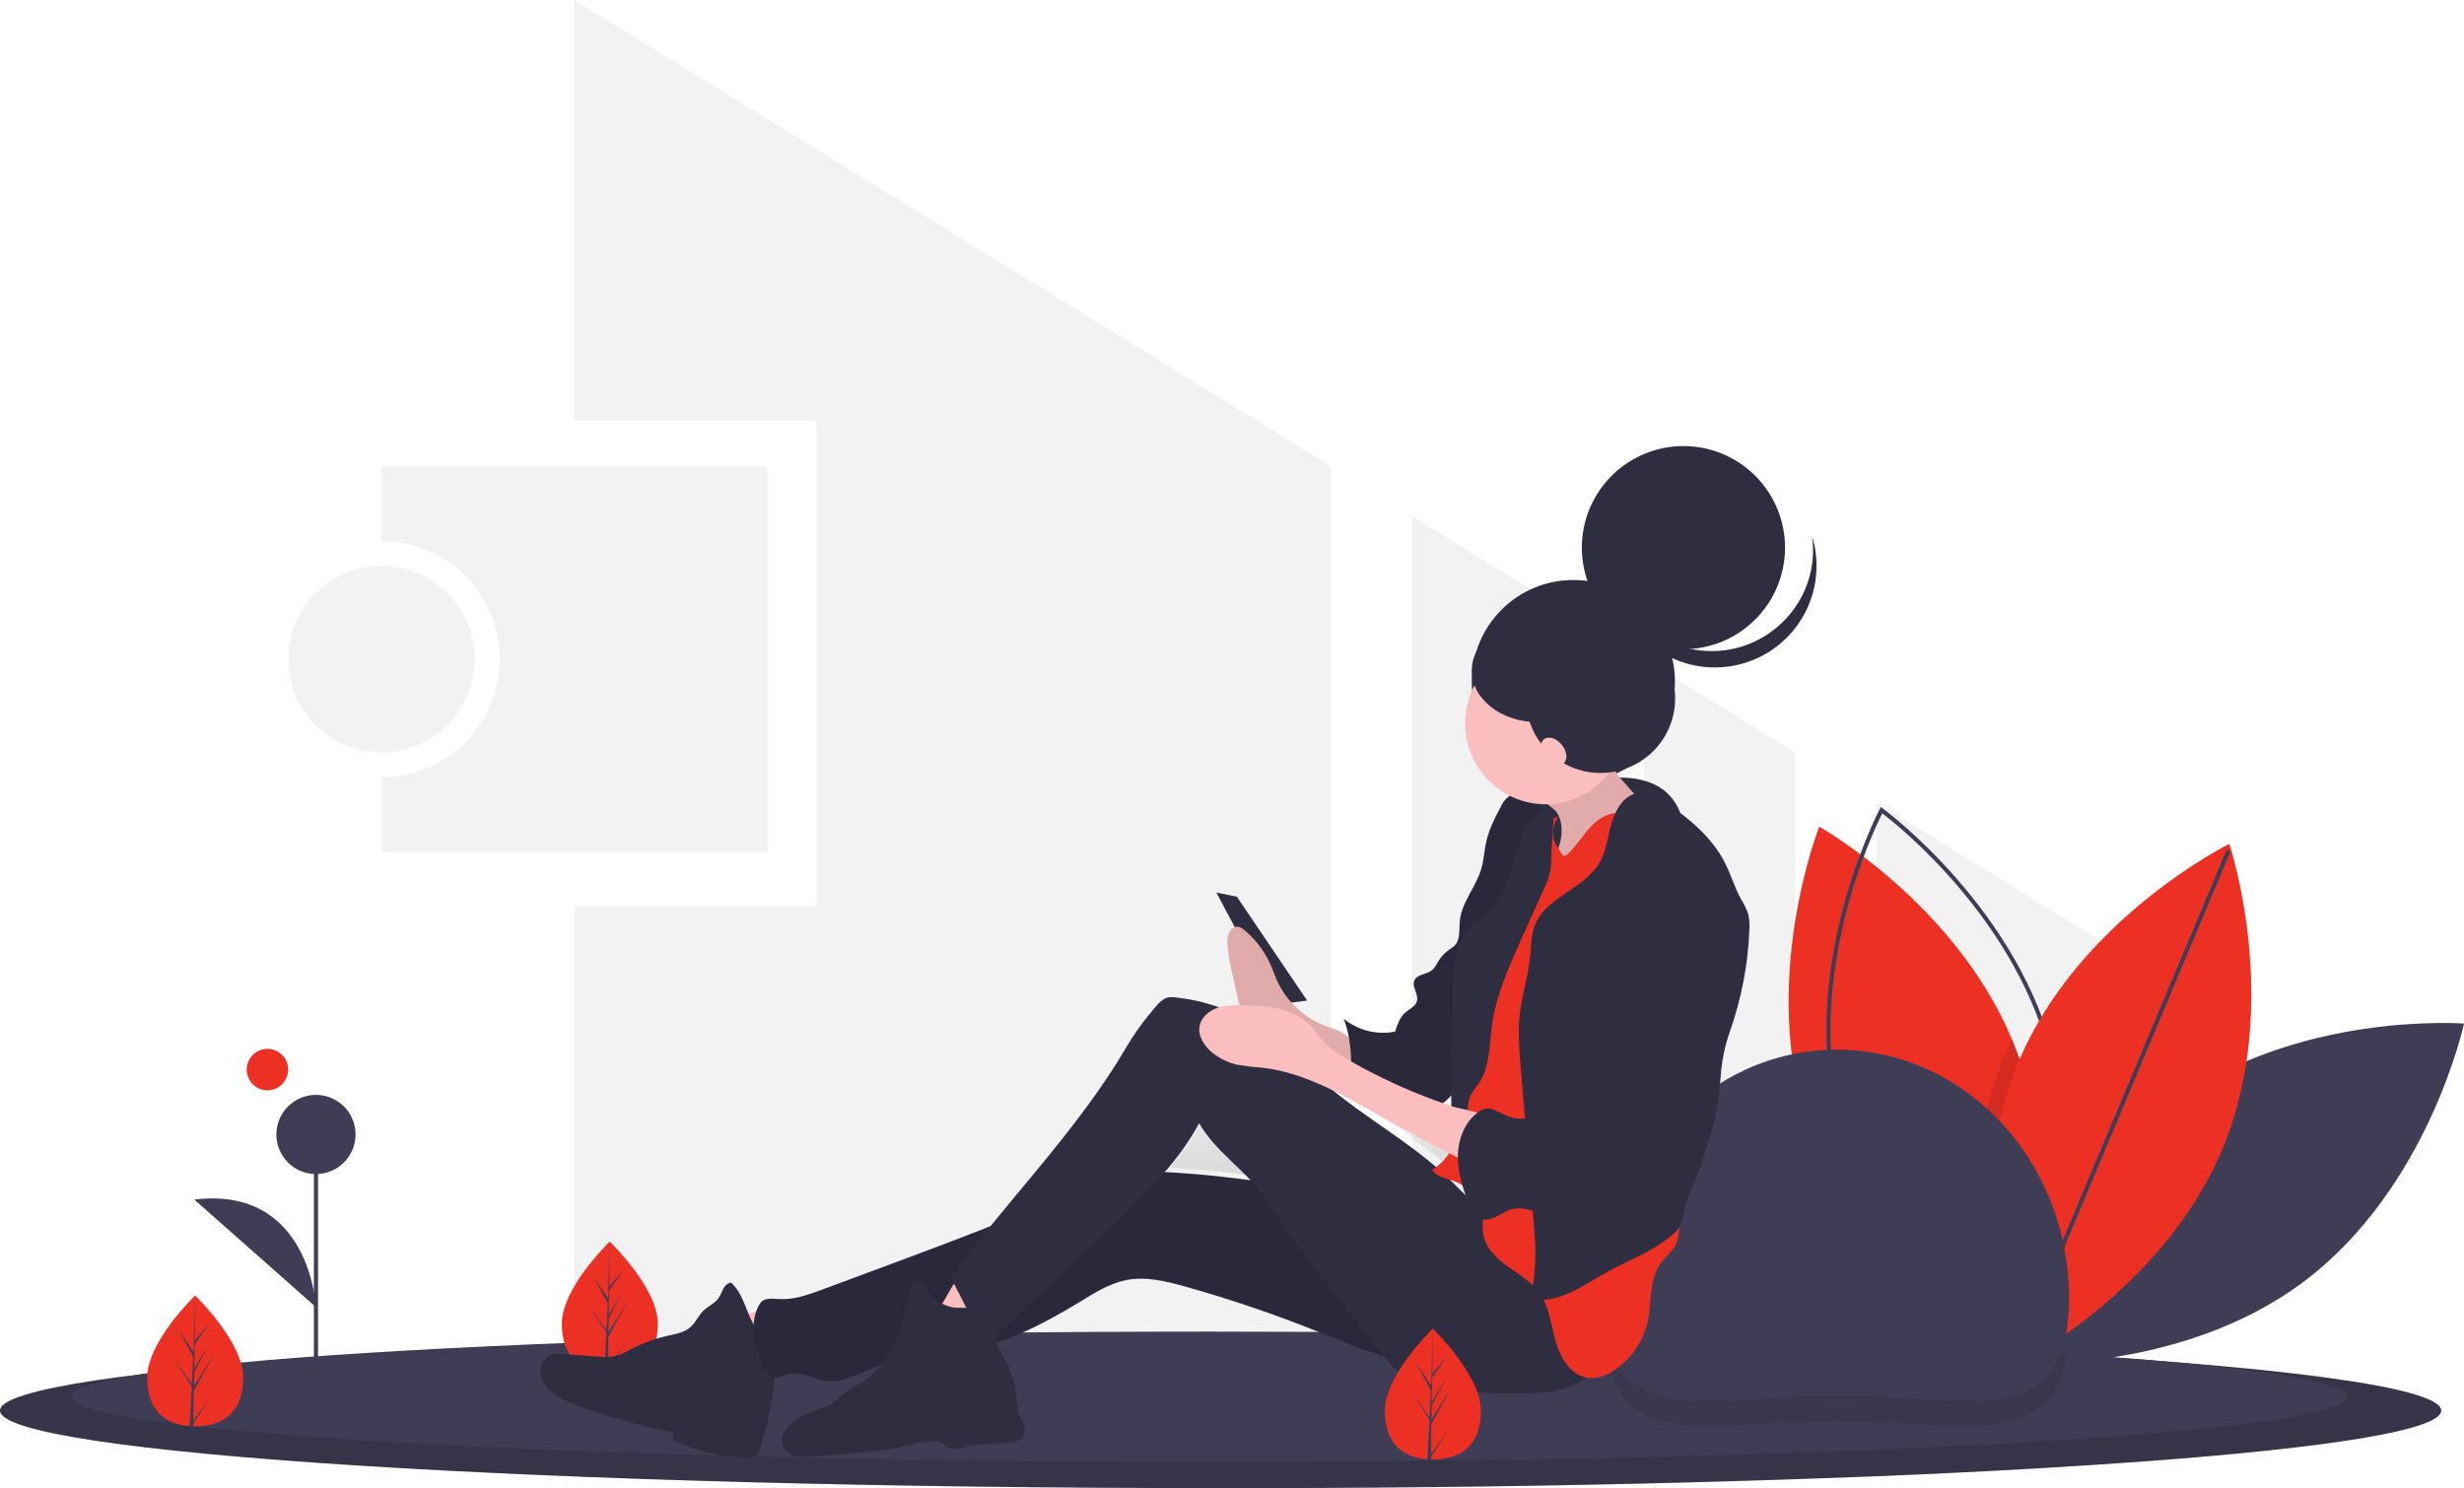 <?xml version="1.0" encoding="utf-8"?>
<!-- Generator: Adobe Illustrator 25.0.0, SVG Export Plug-In . SVG Version: 6.00 Build 0)  -->
<svg version="1.1" id="bfbb5b39-9b4a-43f6-b630-7b09a59f4f63"
	 xmlns="http://www.w3.org/2000/svg" xmlns:xlink="http://www.w3.org/1999/xlink" x="0px" y="0px" viewBox="0 0 1188.5 718"
	 style="enable-background:new 0 0 1188.5 718;" xml:space="preserve">
<style type="text/css">
	.st0{fill:#F2F2F2;}
	.st1{fill:#3F3D56;}
	.st2{fill:#ED3024;}
	.st3{opacity:0.1;enable-background:new    ;}
	.st4{opacity:0.15;enable-background:new    ;}
	.st5{fill:url(#SVGID_1_);}
	.st6{fill:#2F2E41;}
	.st7{fill:#FBBEBE;}
</style>
<path class="st0" d="M184,225v36c31.5,0,57,25.5,57,57s-25.5,57-57,57v36h186V225H184z"/>
<circle class="st0" cx="184" cy="318" r="45"/>
<polygon class="st0" points="866,363.1 793,318.1 793,666 866,666 "/>
<polygon class="st0" points="681,666 754,666 754,294 681,249 "/>
<polygon class="st0" points="642,225 277,0 277,203 394,203 394,437 277,437 277,666 642,666 "/>
<polygon class="st0" points="905,387.1 905,666 943,666 1046,474 "/>
<path class="st1" d="M1046.8,532.9c-60.6,45.3-77.7,124.8-77.7,124.8s81.1,6.1,141.7-39.1s77.7-124.8,77.7-124.8
	S1107.4,487.6,1046.8,532.9z"/>
<path class="st2" d="M969.2,657c0,0-0.9-0.5-2.5-1.5c-1.3-0.8-3-1.9-5.2-3.3c-19-12.5-68.4-49.4-88.6-106.4
	c-25.3-71.3,4.6-147,4.6-147s65.2,36.6,92.9,102.5c1.2,2.8,2.3,5.7,3.4,8.7c22,62,2.3,127.4-3.2,143.3
	C969.7,655.7,969.2,657,969.2,657z"/>
<path class="st1" d="M969.5,659.2l-0.9-0.7c-0.7-0.5-66.4-48.8-83.3-122c-16.9-73.2,21-145.4,21.4-146.2l0.5-1l0.9,0.7
	c0.7,0.5,66.4,48.8,83.3,122l0,0c16.9,73.2-21,145.4-21.4,146.2L969.5,659.2z M907.9,392.4c-4.6,9.1-36.3,76-20.7,143.7
	c15.6,67.7,73.5,113.9,81.6,120.1c4.6-9.1,36.3-76,20.7-143.7l0,0C973.9,444.8,916,398.5,907.9,392.4z"/>
<path class="st3" d="M970.5,653.3c-1.5,0.9-2.8,1.6-3.8,2.2c-2.3,1.3-3.6,1.9-3.6,1.9s-0.6-1.8-1.5-5.2
	c-5.1-18.4-19.8-82.7,4.8-141.8c1.3-3.1,2.7-6.1,4.1-9.1c1.2,2.8,2.3,5.7,3.4,8.7C995.8,572,976,637.4,970.5,653.3z"/>
<path class="st2" d="M1072.1,554.1c-29.1,69.8-102,105.9-102,105.9s-25.8-77.2,3.2-147s102-105.9,102-105.9
	S1101.2,484.2,1072.1,554.1z"/>
<rect x="888.4" y="533.1" transform="matrix(0.387 -0.922 0.922 0.387 134.652 1270.631)" class="st1" width="268.7" height="2"/>
<path class="st1" d="M1177.5,680.5c0,9.4-53.9,17.9-142.9,24.5c-16.2,1.2-33.6,2.3-52,3.4c-15.9,0.9-32.6,1.8-50,2.6
	c-16.9,0.8-34.4,1.5-52.6,2.1c-57.4,2.1-120.9,3.6-188.4,4.3c-16.4,0.2-33,0.3-49.8,0.4c-17.5,0.1-35.2,0.1-53.1,0.1
	C263.6,718,0,701.2,0,680.5S263.6,643,588.8,643c140,0,268.5,3.1,369.6,8.3c3.7,0.2,7.4,0.4,11,0.6c0,0,0,0,0.1,0
	C1096.7,658.8,1177.5,669,1177.5,680.5z"/>
<path class="st4" d="M1177.5,680.5c0,9.4-53.9,17.9-142.9,24.5c-16.2,1.2-33.6,2.3-52,3.4c-15.9,0.9-32.6,1.8-50,2.6
	c-16.9,0.8-34.4,1.5-52.6,2.1c-57.4,2.1-120.9,3.6-188.4,4.3c-16.4,0.2-33,0.3-49.8,0.4c-17.5,0.1-35.2,0.1-53.1,0.1
	C263.6,718,0,701.2,0,680.5S263.6,643,588.8,643c140,0,268.5,3.1,369.6,8.3c3.7,0.2,7.4,0.4,11,0.6c0,0,0,0,0.1,0
	C1096.7,658.8,1177.5,669,1177.5,680.5z"/>
<path class="st1" d="M1132.2,673.9c0,7.8-50.2,15-133.2,20.5c-15.1,1-31.3,1.9-48.4,2.8c-14.8,0.8-30.4,1.5-46.6,2.2
	c-15.8,0.6-32.1,1.2-49,1.8c-53.5,1.8-112.7,3-175.6,3.6c-15.2,0.1-30.7,0.3-46.4,0.3c-16.3,0.1-32.8,0.1-49.5,0.1
	c-303.1,0-548.9-14-548.9-31.4s245.7-31.4,548.9-31.4c67,0,131.2,0.7,190.6,2h0.2c56.2,1.2,108,2.9,153.8,5
	c3.5,0.2,6.9,0.3,10.3,0.5c0,0,0,0,0.1,0c21,1,40.6,2.1,58.7,3.3c0.2,0,0.4,0,0.6,0C1081.5,658.8,1132.2,666,1132.2,673.9z"/>
<path class="st3" d="M997,653.3c-7.4,48.3-54.3,32.1-111,32.1c-59.9,0-108.8,18.1-111.8-40.9c56.2,1.2,108,2.9,153.8,5
	c3.5,0.2,6.9,0.3,10.3,0.5c0,0,0,0,0.1,0C959.3,651,978.9,652.1,997,653.3z"/>
<path class="st2" d="M317.3,638.6c0,17.4-10.4,23.5-23.1,23.5c-0.3,0-0.6,0-0.9,0c-0.6,0-1.2,0-1.8-0.1
	c-11.5-0.8-20.5-7.2-20.5-23.4c0-16.8,21.4-37.9,23-39.5l0,0c0.1-0.1,0.1-0.1,0.1-0.1S317.3,621.2,317.3,638.6z"/>
<path class="st1" d="M293.3,659.4l8.5-11.8l-8.5,13.1l0,1.4c-0.6,0-1.2,0-1.8-0.1l0.9-17.4l0-0.1l0,0l0.1-1.6l-8.5-13.1l8.5,11.9
	l0,0.3l0.7-13.2l-7.3-13.6l7.4,11.3l0.7-27.3l0-0.1v0.1l-0.1,21.5l7.2-8.5l-7.3,10.4l-0.2,11.8l6.8-11.3l-6.8,13l-0.1,6.6l9.8-15.7
	l-9.9,18L293.3,659.4z"/>
<path class="st1" d="M774,626.4c0-66.3,50.1-120,112-120s112,53.7,112,120s-50.1,47-112,47S774,692.7,774,626.4z"/>
<rect x="151.4" y="547.3" class="st1" width="2" height="135.2"/>
<circle class="st1" cx="152.4" cy="547.3" r="19.1"/>
<path class="st1" d="M152.4,630.6c0,0-2.7-58.7-58.7-51.9"/>
<linearGradient id="SVGID_1_" gradientUnits="userSpaceOnUse" x1="643.17" y1="54.168" x2="643.17" y2="105.729" gradientTransform="matrix(1 0 0 -1 -5.734 629)">
	<stop  offset="0" style="stop-color:#808080;stop-opacity:0.25"/>
	<stop  offset="0.535" style="stop-color:#808080;stop-opacity:0.12"/>
	<stop  offset="1" style="stop-color:#808080;stop-opacity:0.1"/>
</linearGradient>
<path class="st5" d="M709,569.6c0.5,1.8,1.1,3.5,1.7,5.3c-2.7-2.6-5.3-5.3-8-7.9c1.1,0.3,2.1,0.7,3.1,1.1
	C707,568.4,708,568.9,709,569.6z M696.1,560.8c-15.7-13.7-34-24.3-50.1-37.5c8.8,4.3,17.4,9.4,25.9,14.2
	c10.1,5.7,20.3,11.3,30.6,16.6C700.8,556.7,698.6,559,696.1,560.8z M702.8,526.4c0.3-0.3,0.5-0.5,0.8-0.8c0,1.9,0,3.8,0,5.4
	c-1.4-0.5-2.8-0.9-4.2-1.4C700.6,528.6,701.7,527.5,702.8,526.4L702.8,526.4z M564.2,563.4c6.5-7.3,12.1-15.4,16.8-24
	c6.2,10.9,16.4,18.8,25,27.9C592.1,565.5,578.2,564,564.2,563.4z"/>
<path class="st2" d="M117.3,664.6c0,17.4-10.4,23.5-23.1,23.5c-0.3,0-0.6,0-0.9,0c-0.6,0-1.2,0-1.8-0.1C80,687.2,71,680.8,71,664.6
	c0-16.8,21.4-37.9,23-39.5l0,0c0.1-0.1,0.1-0.1,0.1-0.1S117.3,647.2,117.3,664.6z"/>
<path class="st1" d="M93.3,685.4l8.5-11.8l-8.5,13.1l0,1.4c-0.6,0-1.2,0-1.8-0.1l0.9-17.4l0-0.1l0,0l0.1-1.6L84,655.6l8.5,11.9
	l0,0.3l0.7-13.2L86,641.1l7.4,11.3l0.7-27.3l0-0.1v0.1l-0.1,21.5l7.2-8.5l-7.3,10.4l-0.2,11.8l6.8-11.3l-6.8,13l-0.1,6.6l9.8-15.7
	l-9.9,18L93.3,685.4z"/>
<circle class="st2" cx="129" cy="516" r="10"/>
<path class="st6" d="M772,376c0,0,36.3-8,40.3,24S793,438,793,438l-14.7,4l-57-15l8-23L772,376z"/>
<circle class="st6" cx="758.9" cy="328.8" r="49"/>
<polygon class="st6" points="586.7,430.6 596.6,432.6 630.5,482.7 615.5,484.7 "/>
<path class="st7" d="M345.7,633.7c2.7,8.8,6,17.5,9.9,25.8c11.2-2.3,22.3-5.5,33-9.4c0.3-0.1-6.2-8.6-6.9-9.3
	c-2.6-2.6-5.9-5.7-9.3-7.2c-3.4-1.5-7.7-0.4-11.4-0.2C356,633.8,350.9,633.8,345.7,633.7z"/>
<path class="st6" d="M372.5,647.1c-5.6-1.8-9-7.4-11.3-12.9s-4.1-11.4-8.5-15.4c-1.7,0.1-3,1.4-3.8,2.9s-1.3,3.1-2.3,4.5
	c-1.8,2.6-5,3.9-7.3,6.1c-2.4,2.3-3.7,5.6-6.1,7.8c-3.1,2.8-7.5,3.5-11.5,4.4c-6.3,1.4-12.3,3.7-18,6.7c-2.1,1.3-4.3,2.3-6.7,3
	c-2.6,0.5-5.2,0.6-7.8,0.3l-18-1.3c-1.6-0.2-3.2-0.1-4.8,0.2c-3.7,1-6,5.2-5.7,9s2.7,7.3,5.7,9.7c3.1,2.2,6.6,4,10.2,5.2
	c15.6,5.9,31.7,10.5,48.1,13.8l0,3.6c11.4,5.6,23.9,8.5,36.7,8.5c0.9,0.1,1.9-0.1,2.7-0.5c1.3-0.7,1.8-2.2,2.3-3.5
	c4.3-12.6,6.8-25.7,7.5-39c0.3-3.4,0.1-6.8-0.8-10.1c-1-3.2,2.4-1.9-0.7-3.1"/>
<path class="st6" d="M716.9,579.4c-53.2,3.2-105.9-12.4-159.2-14.1c-6.6-0.2-13.3-0.2-19.8,1.3c-6.8,1.5-13.2,4.6-19.6,7.6
	c-28.6,13.3-58.2,24.3-87.7,35.3l-33.9,12.6c-6.8,2.5-13.8,5.1-21,4.6c-3.2-0.2-7.2-0.7-9,2c-5.5,8.2-2.9,20.2,0.7,29.4
	c1.2,3,3.2,6.2,6.4,6.5c2.2,0.2,4.3-1.1,6.5-1.6c6.2-1.7,12.3,2.5,18.7,3.2c7.9,0.8,15.1-3.6,22.6-6.4c12.3-4.5,25.7-4.4,38.7-6.6
	c21.7-3.6,41.8-13.7,60.5-25.1c7.1-4.4,14.4-9,22.6-10.6c9.4-1.8,19.1,0.6,28.4,3.2c22.1,6.2,43.8,13.6,65.1,22.2
	c11.2,4.5,22.3,9.3,34,12.4c25.2,6.6,51.9,5.1,76.2-4.4c8.5-3.4,17.8-9.3,18.3-18.5c0.3-5.2-3.8-9.9-6.5-14.3
	c-1.7-2.9-3.5-5.8-5.4-8.5C744.2,596.1,733.1,578.5,716.9,579.4z"/>
<path class="st3" d="M716.9,579.4c-53.2,3.2-105.9-12.4-159.2-14.1c-6.6-0.2-13.3-0.2-19.8,1.3c-6.8,1.5-13.2,4.6-19.6,7.6
	c-28.6,13.3-58.2,24.3-87.7,35.3l-33.9,12.6c-6.8,2.5-13.8,5.1-21,4.6c-3.2-0.2-7.2-0.7-9,2c-5.5,8.2-2.9,20.2,0.7,29.4
	c1.2,3,3.2,6.2,6.4,6.5c2.2,0.2,4.3-1.1,6.5-1.6c6.2-1.7,12.3,2.5,18.7,3.2c7.9,0.8,15.1-3.6,22.6-6.4c12.3-4.5,25.7-4.4,38.7-6.6
	c21.7-3.6,41.8-13.7,60.5-25.1c7.1-4.4,14.4-9,22.6-10.6c9.4-1.8,19.1,0.6,28.4,3.2c22.1,6.2,43.8,13.6,65.1,22.2
	c11.2,4.5,22.3,9.3,34,12.4c25.2,6.6,51.9,5.1,76.2-4.4c8.5-3.4,17.8-9.3,18.3-18.5c0.3-5.2-3.8-9.9-6.5-14.3
	c-1.7-2.9-3.5-5.8-5.4-8.5C744.2,596.1,733.1,578.5,716.9,579.4z"/>
<path class="st7" d="M447.9,636.3c8.3,2.8,16.7,5.5,25.2,7.8c4.7-7.8,13.6-13.2,15.7-22.1c0.1-0.4,0.1-0.8,0-1.2
	c-0.2-0.4-0.6-0.7-1-0.9c-6.1-3.4-12.8-5.3-19.7-5.8c-5.5-0.3-8,5.4-10.5,9.4C456.7,625.2,450.2,637.1,447.9,636.3z"/>
<path class="st6" d="M459.6,630.7c-4.9-1-9.7-3.7-12.3-8.1c-1.2-2.1-2.4-4.8-4.8-4.7c-2.2,0.1-3.2,2.7-3.7,4.9
	c-1.8,8-3.6,16.1-6.9,23.7s-8,14.7-14.7,19.4c-3.1,2.1-6.5,3.8-9.5,6c-2.7,2-5.1,4.5-8.1,6.1c-2,0.9-4.1,1.7-6.2,2.3
	c-3.1,1.1-6.1,2.5-8.9,4.3c-2.4,1.4-4.5,3.4-6,5.8c-1.5,2.4-1.7,5.5-0.5,8.1c1.3,2.1,3.5,3.6,5.9,4c2.4,0.4,4.9,0.5,7.3,0.2
	c9.7-0.7,19.4-1.6,29.1-2.4c4.1-0.3,8.2-0.8,12.2-1.7c2.1-0.5,4.2-1.2,6.3-1.7c3.6-0.9,7.3-1.5,11.1-1.6c1.1-0.1,2.2,0,3.2,0.3
	c2.2,0.7,3.8,3,6.2,3.4c1.5,0.1,3-0.1,4.4-0.6c7-1.9,14.3-1.9,21.6-2.2c3.2-0.2,6.9-0.8,8.4-3.6c1.8-3.6-1.2-7.5-2.4-11.3
	c-0.6-2.4-0.9-4.9-1-7.4c-0.6-6.2-2.4-12.2-5.3-17.7c-2.5-4.5-5.8-9.6-4.1-14.4c0.6-1.7,1.8-3.2,1.6-4.9
	C482,628.9,464.1,631.6,459.6,630.7z"/>
<path class="st7" d="M637.1,494c-9.4-4.2-17-11.7-21.2-21.1c-0.9-2-1.6-4.1-2.5-6.2c-2.8-6.8-7.1-12.8-12.7-17.6
	c-1.4-1.2-3-2.3-4.7-2c-1.6,0.3-2.9,1.9-3.5,3.7c-0.5,1.9-0.6,3.8-0.4,5.7c0.5,4.5,1.2,8.9,2.3,13.3l2.6,11.8
	c0.3,1.8,0.9,3.6,1.6,5.2c1.1,2,2.6,3.7,4.3,5.2c2.4,2.2,4.8,4.3,7.2,6.3c3.4,3.2,7.8,5.2,12.5,5.5c10.6,2,21.3,4.8,30.2,11.7
	c-0.1-0.1,0-7.9-0.2-8.8c-0.4-2.4-0.7-4.7-2.3-6.3C647,496.9,641.3,495.9,637.1,494z"/>
<path class="st3" d="M637.1,494c-9.4-4.2-17-11.7-21.2-21.1c-0.9-2-1.6-4.1-2.5-6.2c-2.8-6.8-7.1-12.8-12.7-17.6
	c-1.4-1.2-3-2.3-4.7-2c-1.6,0.3-2.9,1.9-3.5,3.7c-0.5,1.9-0.6,3.8-0.4,5.7c0.5,4.5,1.2,8.9,2.3,13.3l2.6,11.8
	c0.3,1.8,0.9,3.6,1.6,5.2c1.1,2,2.6,3.7,4.3,5.2c2.4,2.2,4.8,4.3,7.2,6.3c3.4,3.2,7.8,5.2,12.5,5.5c10.6,2,21.3,4.8,30.2,11.7
	c-0.1-0.1,0-7.9-0.2-8.8c-0.4-2.4-0.7-4.7-2.3-6.3C647,496.9,641.3,495.9,637.1,494z"/>
<ellipse class="st6" cx="745.5" cy="391" rx="12.9" ry="13"/>
<path class="st6" d="M737.5,383.1c-3.5-0.4-7.4-0.7-10.2,1.5c-1.5,1.3-2.7,2.9-3.5,4.8c-2.7,5.1-5.4,10.3-6.7,15.9
	c-1.2,4.8-1.3,9.7-2.8,14.4c-2.7,8.7-9.5,16-10.2,25c-0.3,4,0.3,8.8-2.6,11.6c-0.7,0.6-1.5,1.2-2.3,1.7c-2,1.4-3.8,3.2-5.1,5.2
	c-1.1,1.8-2,3.8-3.6,5c-2.6,2-7,1.8-8.3,4.8c-1.3,3.1,2.1,6.6,1.3,9.8c-0.6,2.7-3.6,3.9-5.7,5.7c-2.6,2.3-3.8,5.8-4.9,9.2
	c-8.8,1.7-17.8-0.6-24.8-6.2c3.6,8.9,3.7,18.7,3.8,28.3c0.1,3.1,0,6.6-2.3,8.8c10.3,0.2,20.4,3,30.4,5.3c4.4,1,9.2,1.9,13.3,0
	c2.3-1.2,4.4-2.9,6.1-4.8c5.5-5.5,11.2-11.6,12.6-19.3c0.8-4.3,0-8.7,0.2-13.1c0.2-5.4,1.9-10.7,3.3-15.9
	c2.9-10.7,4.8-21.7,5.8-32.7c0.6-6.8,6.5-12.3,9.6-18.4c5.9-11.5,11.8-23.5,12.3-36.4C743.2,388.8,741.8,383.6,737.5,383.1z"/>
<path class="st3" d="M737.5,383.1c-3.5-0.4-7.4-0.7-10.2,1.5c-1.5,1.3-2.7,2.9-3.5,4.8c-2.7,5.1-5.4,10.3-6.7,15.9
	c-1.2,4.8-1.3,9.7-2.8,14.4c-2.7,8.7-9.5,16-10.2,25c-0.3,4,0.3,8.8-2.6,11.6c-0.7,0.6-1.5,1.2-2.3,1.7c-2,1.4-3.8,3.2-5.1,5.2
	c-1.1,1.8-2,3.8-3.6,5c-2.6,2-7,1.8-8.3,4.8c-1.3,3.1,2.1,6.6,1.3,9.8c-0.6,2.7-3.6,3.9-5.7,5.7c-2.6,2.3-3.8,5.8-4.9,9.2
	c-8.8,1.7-17.8-0.6-24.8-6.2c3.6,8.9,3.7,18.7,3.8,28.3c0.1,3.1,0,6.6-2.3,8.8c10.3,0.2,20.4,3,30.4,5.3c4.4,1,9.2,1.9,13.3,0
	c2.3-1.2,4.4-2.9,6.1-4.8c5.5-5.5,11.2-11.6,12.6-19.3c0.8-4.3,0-8.7,0.2-13.1c0.2-5.4,1.9-10.7,3.3-15.9
	c2.9-10.7,4.8-21.7,5.8-32.7c0.6-6.8,6.5-12.3,9.6-18.4c5.9-11.5,11.8-23.5,12.3-36.4C743.2,388.8,741.8,383.6,737.5,383.1z"/>
<path class="st6" d="M725.4,590.6c-11.1-5.3-19.2-15.1-28.2-23.5c-17.1-16.1-38-27.4-56-42.5c-11.9-10-22.6-21.6-35.7-30
	c-11.5-7.4-24.6-11.9-38.2-13.4c-1.6-0.3-3.2-0.2-4.7,0.2c-1.7,0.8-3.2,1.9-4.4,3.4c-5.8,6.6-11,13.7-15.4,21.2
	c-22.8,38.7-55.2,71.3-82.1,107.3c-1.8,1.8-1.9,4.6-0.3,6.5l5.5,10.7c3.1,6,8,13,14.5,11.8c3-0.5,5.4-2.8,7.6-4.9l24.5-23.4
	l25.7-24.6c15.1-14.4,30.4-29.1,40.2-47.5c7.7,13.3,21.3,22,30.6,34.2c3.6,4.6,6.5,9.7,9.6,14.6c5.1,7.9,10.9,15.2,16.6,22.6
	l29.5,37.6c4,5.1,8.2,10.4,13.7,13.8c7,4.4,15.5,5.6,23.7,6.3c11.1,1,22.2,1.4,33.3,1.2c8.5-0.1,17.2-0.7,24.8-4.5
	s13.9-11.5,13.5-20c-0.2-4.4-2.1-8.6-4.2-12.5C758.9,616.1,745.2,600.1,725.4,590.6z"/>
<ellipse class="st6" cx="753.5" cy="400" rx="10" ry="10"/>
<path class="st7" d="M751.3,392.5c2.4,4.3,2.4,9.6,1.1,14.4s-3.9,9-6.4,13.3c-2.5,4.2-5,8.4-8.3,11.9c15.4,0.7,30.3-5.3,43.8-12.6
	c10.9-5.9,21.8-13.1,27.6-24.1c-3.4,1-7.2,0-10.2-1.9c-2.9-2-5.6-4.5-7.8-7.3l-7.7-8.7c-1.8-1.9-3.4-4-4.7-6.2
	c-1.7-3.1-2.4-6.6-2-10.1c-3.1,3.2-6.5,6.1-10.2,8.5c-5.5,3.6-11.6,6.2-17.1,9.8c-2,1.3-6.3,3.3-5.2,5.9
	C745.2,387.8,749.7,389.8,751.3,392.5z"/>
<path class="st3" d="M751.3,392.5c2.4,4.3,2.4,9.6,1.1,14.4s-3.9,9-6.4,13.3c-2.5,4.2-5,8.4-8.3,11.9c15.4,0.7,30.3-5.3,43.8-12.6
	c10.9-5.9,21.8-13.1,27.6-24.1c-3.4,1-7.2,0-10.2-1.9c-2.9-2-5.6-4.5-7.8-7.3l-7.7-8.7c-1.8-1.9-3.4-4-4.7-6.2
	c-1.7-3.1-2.4-6.6-2-10.1c-3.1,3.2-6.5,6.1-10.2,8.5c-5.5,3.6-11.6,6.2-17.1,9.8c-2,1.3-6.3,3.3-5.2,5.9
	C745.2,387.8,749.7,389.8,751.3,392.5z"/>
<path class="st2" d="M751.5,394c-2.9,4.9-3.5,10.6,0,15c0.4,0.6,2.1,4,2.8,4c0.7-0.1,1.3-0.4,1.8-0.9c3.7-3.4,6.5-7.8,9.7-11.6
	s7.4-7.4,12.4-8.1c6-0.9,11.8,2.3,17.1,5.3c2.2,1.3,4.5,2.6,5.8,4.8c1.1,2,1.8,4.2,1.9,6.5c1.8,13.7,1.8,27.6,1.7,41.4
	c0,10-0.1,20.1-2,29.9c-1,5.1-2.4,10.1-3.1,15.2c-0.5,4.5-0.7,9.1-0.6,13.6l0,19c-0.1,3.5,0.1,7,0.7,10.4c0.9,4.2,2.9,8,4.2,12.1
	c1.4,4.7,2.3,9.4,2.8,14.3l2.6,19.7c0.8,6.2,1.4,13-2.3,18c-1.7,2.3-3.9,4.1-5.6,6.3c-6.4,8.4-4.4,20.4-7.1,30.6
	c-2.1,7.5-6.5,14.2-12.5,19.2c-4.6,3.9-10.5,7-16.5,5.9c-8-1.5-12.8-9.8-15-17.7s-3-16.5-7.7-23.1c-3.9-5.4-9.8-8.9-15.2-12.7
	s-10.7-8.9-11.9-15.5c-0.5-2.9-0.2-5.8-0.5-8.7c-0.9-7.5-5.8-13.9-12.7-16.7c-4.1-1.6-9.2-2.2-11.5-5.9c6-3.4,9.9-9.6,12-16.1
	s2.5-13.5,2.9-20.3l1.4-22.9c0.6-10.2,0.9-20.4,5.4-29.6c2-4.1,4.5-8,6.6-12c2.8-5.7,5.1-11.6,7.1-17.6c3.3-9.4,6.5-18.8,9.4-28.3
	c1.4-4.5,2.7-9.1,5.2-13.2S746.9,394.9,751.5,394z"/>
<path class="st6" d="M700.6,542.8l6.1,0.2l1.3-9.2c0.2-1.8,0.6-3.6,1.3-5.3c1-1.8,2.2-3.5,3.5-5.1c6-8.4,5.5-19.6,7-29.8
	c2-13.6,7.7-26.4,13.3-39l11.8-26.2c2.3-4.5,3.5-9.4,3.3-14.5c0.1-4.1,1.3-18.8,1.4-22.9c0-1.5-3.3-0.7-4-2c-1.5-2.9-3.5,5-6.2,6.7
	s-4.3,4.9-5.4,7.9c-2.5,6.6-4.1,13.5-6.4,20.2c-2.4,6.7-5.7,13.2-11,17.9c-2.4,2.1-5.2,3.8-7.5,6c-7.3,7.2-8,18.7-8.3,29
	C700.5,482.9,699.3,542.8,700.6,542.8z"/>
<path class="st6" d="M787.9,383.1c-5.9,2.3-9.1,8.7-10.8,14.8s-2.3,12.7-5.5,18.2c-7.4,12.9-26.2,16.6-31.4,30.5
	c-1.7,4.5-1.6,9.5-2.1,14.4c-0.9,10-4.2,19.6-5.2,29.5c-0.7,7.7-0.1,15.5,0.5,23.2l6.6,78.5c1,11.3,0.9,23.5-2,34.5
	c6.7,1.3,13.6-0.4,19.8-3.3s11.8-6.7,17.8-10c10.2-5.6,21.5-9.6,30.5-17.2c1.6-1.3,3-2.8,4.1-4.5c1.8-3.1,1.9-6.9,2.8-10.3
	c0.8-2.8,1.8-5.5,3-8.1c3.3-7.9,6.1-16,8.6-24.2c1.7-5.5,3-11,3.9-16.6c0.7-4.5,1.1-9,1.5-13.5c0.5-7.1,1.9-14.1,4.2-20.8
	c5.7-16,9-32.8,9.6-49.7c0.2-2.5,0-4.9-0.5-7.3c-0.8-3-2.5-5.6-4-8.3c-2.7-5.2-4.4-10.8-7-16.1c-5.8-11.8-16.1-20.8-26.9-28.3
	C800.1,384.8,793.9,380.7,787.9,383.1z"/>
<path class="st7" d="M650.2,511.2c-4.6-2.7-9.1-5.5-12.5-9.5c-1.6-1.9-3-4.1-4.7-6c-4.1-4.6-9.8-7.5-15.8-9s-12.1-1.7-18.3-1.8
	c-4.1,0-8.3,0-12.2,1.5s-7.3,4.6-8.1,8.6c-0.9,4.9,2.3,9.6,6.1,12.8c3.6,2.9,7.8,4.9,12.3,5.9c3.7,0.6,7.4,1.1,11.1,1.3
	c21.8,2.3,41.3,14.2,60.4,25c16.8,9.5,33.9,18.4,51.3,26.6c0.7-5.2,1-10.5,0.9-15.8c-0.1-3.9-0.3-9.9-4-12.2
	c-4.3-2.7-11.5-3.3-16.3-4.9c-11.2-3.7-22.2-8.1-32.8-13.3C661.7,517.6,655.9,514.5,650.2,511.2z"/>
<ellipse class="st7" cx="745.5" cy="348.9" rx="38.8" ry="39.1"/>
<path class="st6" d="M799,427.4c-3.5,4-5.2,9.3-7.5,14.1c-4.8,9.9-12.3,18.4-16.1,28.7c-4,10.9-3.8,23.8-11.6,32.4
	c-1.4,1.5-3,2.9-3.4,4.9c-0.2,1.2,0,2.4-0.4,3.6c-1.1,3.1-6.2,3.3-7.2,6.4c-0.3,0.9-0.1,2-0.5,2.9c-0.8,2-3.5,2.4-5.3,3.6
	c-3.8,2.6-3,8.5-5.7,12.2c-2.1,2.9-6.1,3.9-9.7,3.4s-6.8-2.2-10.1-3.8c-1.1-0.6-2.3-1-3.6-1.1c-1.5,0.1-3,0.5-4.2,1.4
	c-7.2,4.6-10.5,13.6-10.5,22.1s3,16.8,6,24.7c0.4,1.3,1.1,2.6,2,3.7c2.4,2.5,6.5,2.1,9.7,0.7s6-3.6,9.4-4.2c6-1.1,11.9,3,18,2.7
	c4.5-0.2,8.4-2.8,12.1-5.4c5.9-4,12-8.1,16.3-13.8c2.7-3.5,4.6-7.5,6.9-11.2c3-4.6,6.3-8.9,9.8-13.1l22.4-27.4
	c5.4-5.9,9.1-13.1,10.7-20.8c2.1-7.3,4.3-14.7,4.6-22.3c0.3-6.3-0.6-12.5-1.6-18.7c-1-6.1-2.1-12.2-4.8-17.8
	C820,425.1,808.1,416.7,799,427.4z"/>
<circle class="st6" cx="812" cy="264.2" r="49"/>
<path class="st6" d="M854.3,304.8c-21.9,15.9-52.6,10.9-68.5-11c-3.2-4.5-5.7-9.4-7.3-14.7c3.4,26.9,27.9,45.9,54.8,42.5
	c26.9-3.4,45.9-27.9,42.5-54.8c-0.3-2.7-0.9-5.3-1.7-7.9C876.5,276.8,868.8,294.3,854.3,304.8z"/>
<circle class="st6" cx="772" cy="336.9" r="36"/>
<ellipse class="st6" cx="741.8" cy="323.5" rx="31.9" ry="24.9"/>
<ellipse transform="matrix(0.776 -0.631 0.631 0.776 -60.761 553.975)" class="st7" cx="749.3" cy="362.5" rx="5" ry="7.5"/>
<path class="st2" d="M714.3,680.6c0,17.4-10.4,23.5-23.1,23.5c-0.3,0-0.6,0-0.9,0c-0.6,0-1.2,0-1.8-0.1
	c-11.5-0.8-20.5-7.2-20.5-23.4c0-16.8,21.4-37.9,23-39.5l0,0c0.1-0.1,0.1-0.1,0.1-0.1S714.3,663.2,714.3,680.6z"/>
<path class="st1" d="M690.3,701.4l8.5-11.8l-8.5,13.1l0,1.4c-0.6,0-1.2,0-1.8-0.1l0.9-17.4l0-0.1l0,0l0.1-1.6l-8.5-13.1l8.5,11.9
	l0,0.3l0.7-13.2l-7.3-13.6l7.4,11.3l0.7-27.3l0-0.1v0.1l-0.1,21.5l7.2-8.5l-7.3,10.4l-0.2,11.8l6.8-11.3l-6.8,13l-0.1,6.6l9.8-15.7
	l-9.9,18L690.3,701.4z"/>
</svg>
